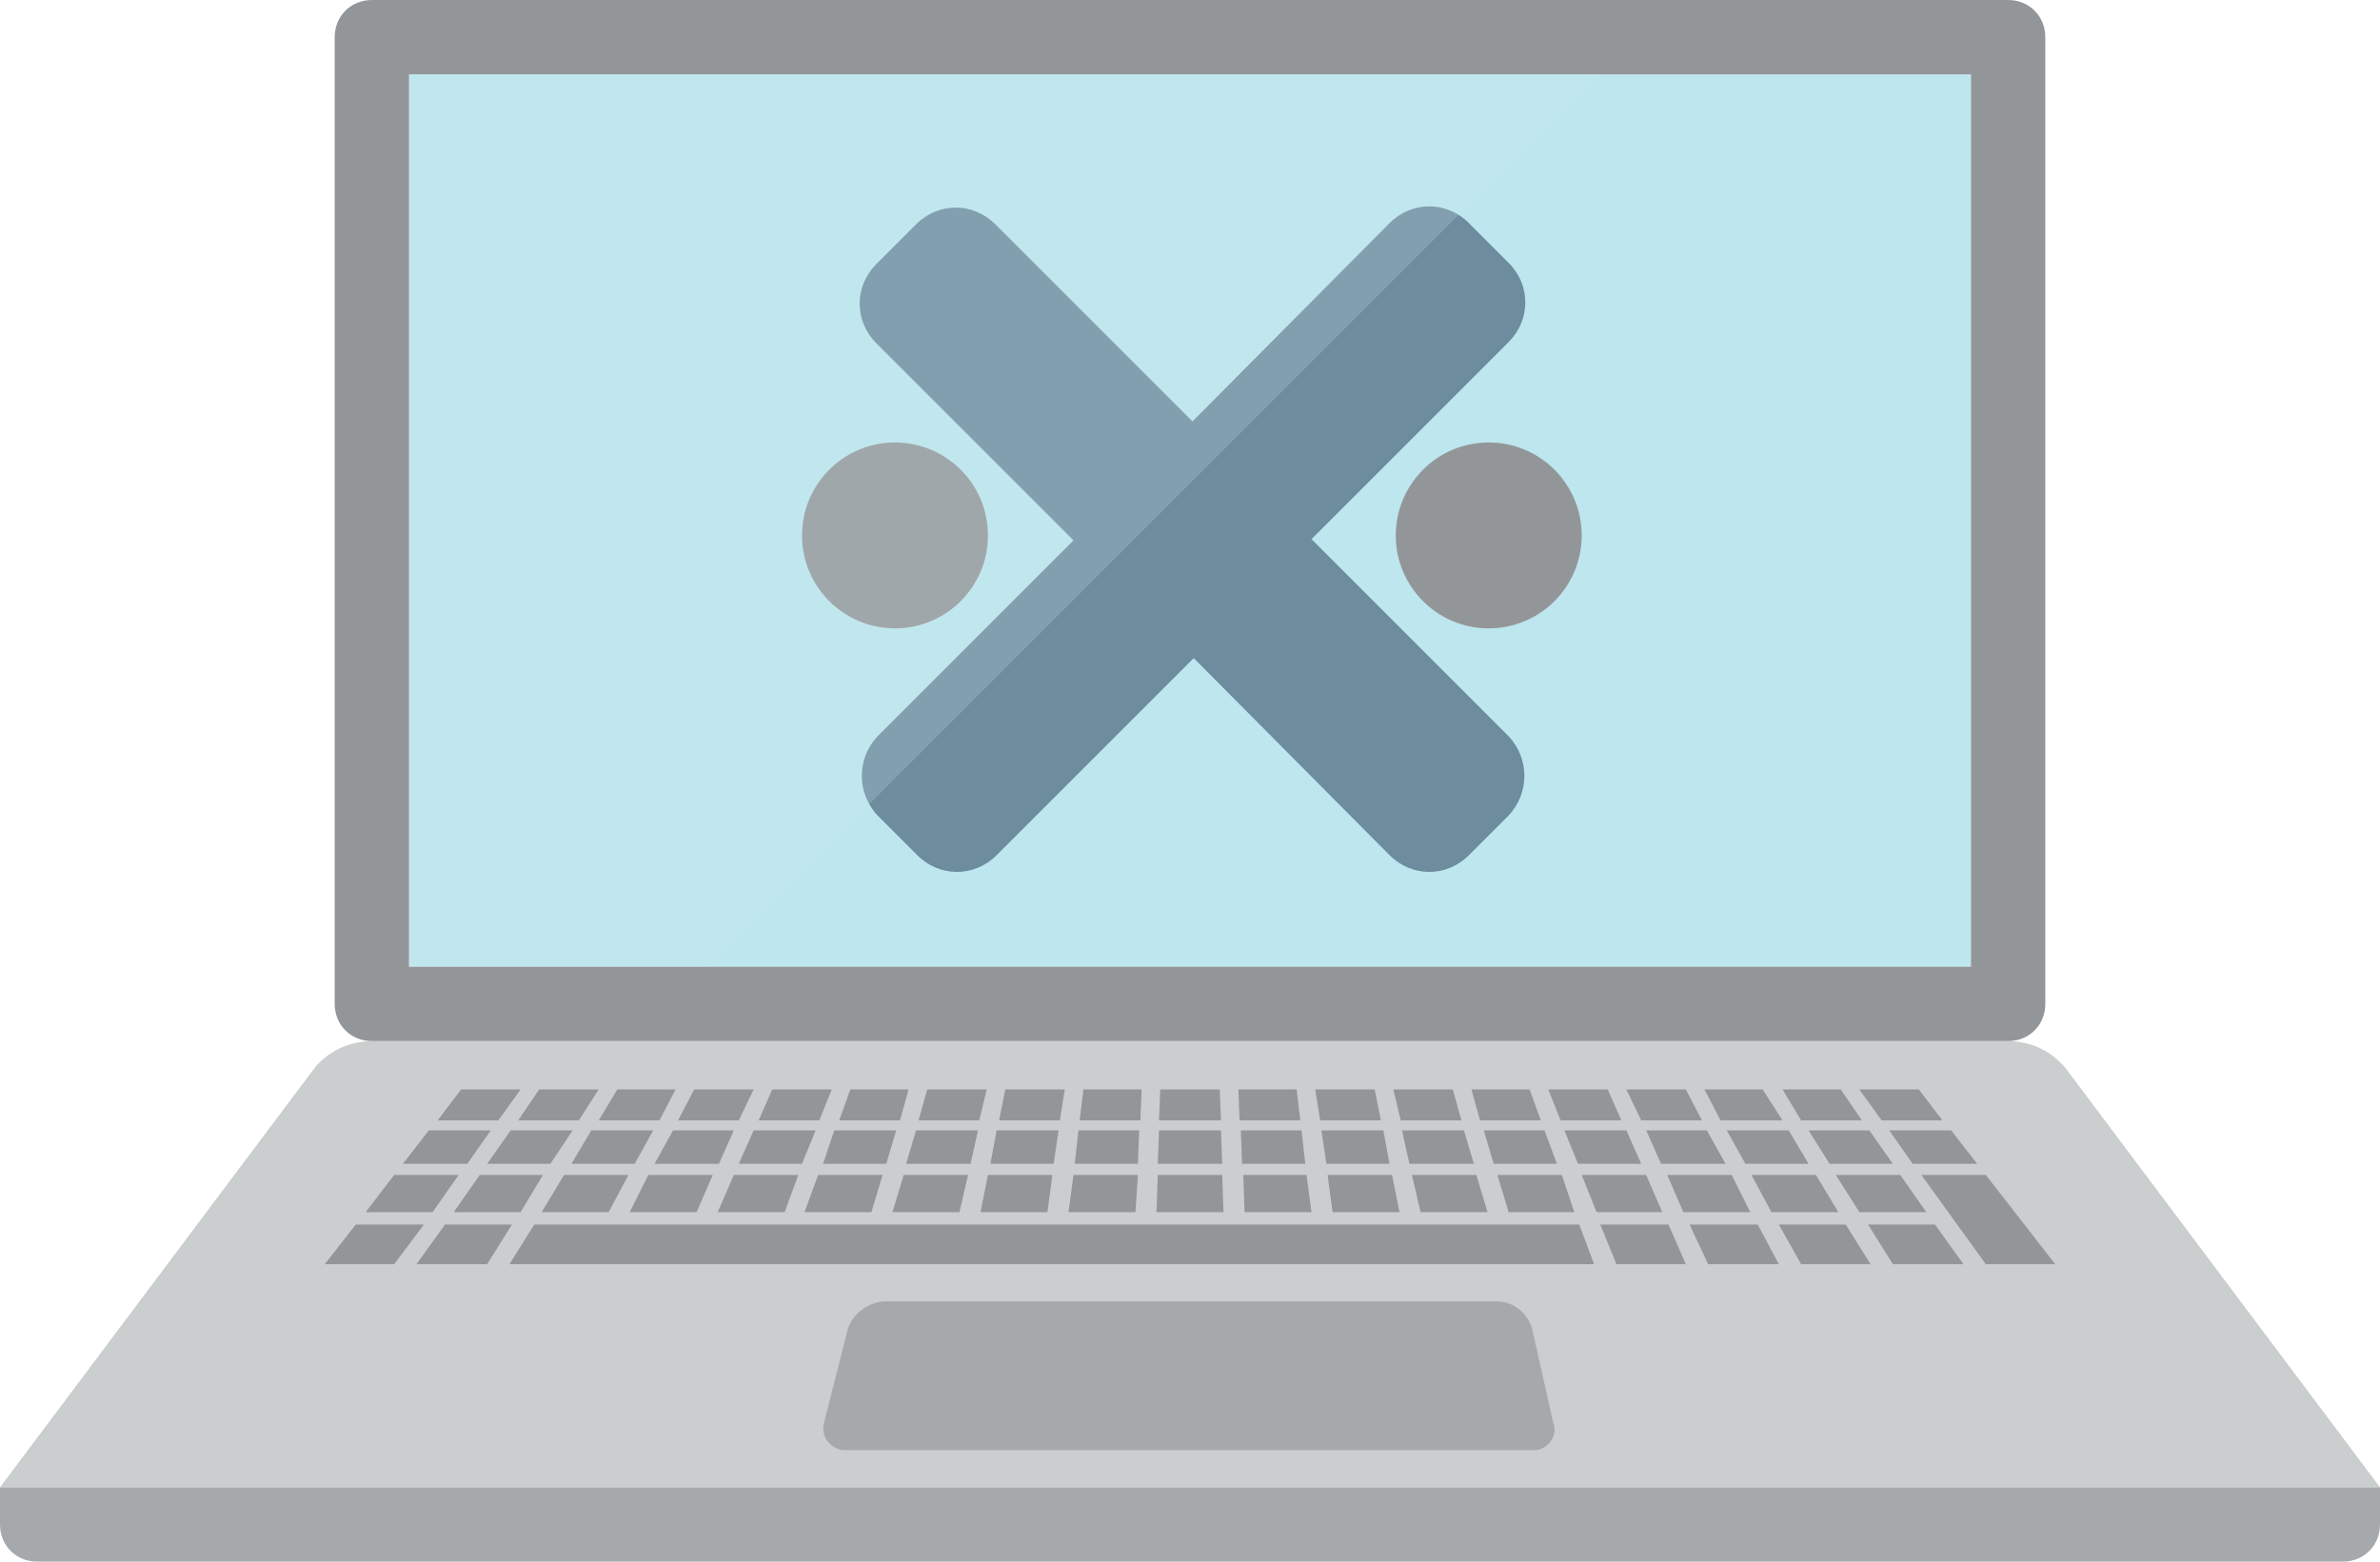 <?xml version="1.0" encoding="utf-8"?>
<!-- Generator: Adobe Illustrator 21.1.0, SVG Export Plug-In . SVG Version: 6.00 Build 0)  -->
<svg version="1.1" id="Icons" xmlns="http://www.w3.org/2000/svg" xmlns:xlink="http://www.w3.org/1999/xlink" x="0px" y="0px"
     viewBox="0 0 192 126" style="enable-background:new 0 0 192 126;" xml:space="preserve">
<defs>
    
    <clippath  id="clipmask">
        <rect  class="st1" height="72" id="clipp" width="126" x="40.5" y="46.5"></rect>
    </clippath>
</defs>
<rect id="bluebg" x="33" y="6" style="fill:#BDE6EE;" width="126" height="72"/>
<g id="laptop">
    <path style="fill:#CBCECE;" d="M162,84H30c-1.9,0-3.7,0.9-4.8,2.4L0,120h192l-25.2-33.6C165.7,84.9,163.9,84,162,84z"/>
    <path style="fill:#939699;" d="M162,0H30c-1.7,0-3,1.3-3,3v78c0,1.7,1.3,3,3,3h132c1.7,0,3-1.3,3-3V3C165,1.3,163.7,0,162,0z
         M159,78H33V6h126V78z"/>
    <path style="fill:#A6A9AB;" d="M0,120h192l0,0v3c0,1.7-1.3,3-3,3H3c-1.7,0-3-1.3-3-3V120L0,120z"/>
</g>
<path id="touchpad" style="fill:#A6A9AB;" d="M123.6,107.2c-0.4-1.3-1.5-2.2-2.9-2.2H71.3c-1.3,0.1-2.5,1-2.9,2.2l-1.9,7.5
    c-0.3,0.9,0.2,1.9,1.1,2.2c0.2,0.1,0.4,0.1,0.6,0.1h55.4c0.9,0.1,1.8-0.7,1.8-1.6c0-0.2,0-0.4-0.1-0.6L123.6,107.2z"/>
<g id="keyboard">
    <polygon style="fill:#939699;" points="40.2,90.4 35.3,90.4 37.2,87.9 42,87.9    "/>
    <polygon style="fill:#939699;" points="46.7,90.4 41.8,90.4 43.5,87.9 48.3,87.9  "/>
    <polygon style="fill:#939699;" points="53.2,90.4 48.3,90.4 49.8,87.9 54.5,87.9  "/>
    <polygon style="fill:#939699;" points="59.6,90.4 54.7,90.4 56,87.9 60.8,87.9    "/>
    <polygon style="fill:#939699;" points="66.1,90.4 61.2,90.4 62.3,87.9 67.1,87.9  "/>
    <polygon style="fill:#939699;" points="72.6,90.4 67.7,90.4 68.6,87.9 73.3,87.9  "/>
    <polygon style="fill:#939699;" points="79,90.4 74.1,90.4 74.8,87.9 79.6,87.9    "/>
    <polygon style="fill:#939699;" points="85.5,90.4 80.6,90.4 81.1,87.9 85.9,87.9  "/>
    <polygon style="fill:#939699;" points="92,90.4 87.1,90.4 87.4,87.9 92.1,87.9    "/>
    <polygon style="fill:#939699;" points="98.5,90.4 93.5,90.4 93.6,87.9 98.4,87.9  "/>
    <polygon style="fill:#939699;" points="104.9,90.4 100,90.4 99.9,87.9 104.6,87.9     "/>
    <polygon style="fill:#939699;" points="111.4,90.4 106.5,90.4 106.1,87.9 110.9,87.9  "/>
    <polygon style="fill:#939699;" points="117.9,90.4 113,90.4 112.4,87.9 117.2,87.9    "/>
    <polygon style="fill:#939699;" points="124.3,90.4 119.4,90.4 118.7,87.9 123.4,87.9  "/>
    <polygon style="fill:#939699;" points="130.8,90.4 125.9,90.4 124.9,87.9 129.7,87.9  "/>
    <polygon style="fill:#939699;" points="137.3,90.4 132.4,90.4 131.2,87.9 136,87.9    "/>
    <polygon style="fill:#939699;" points="143.8,90.4 138.8,90.4 137.5,87.9 142.2,87.9  "/>
    <polygon style="fill:#939699;" points="150.2,90.4 145.3,90.4 143.8,87.9 148.5,87.9  "/>
    <polygon style="fill:#939699;" points="156.7,90.4 151.8,90.4 150,87.9 154.8,87.9    "/>
    <polygon style="fill:#939699;" points="37.7,93.9 32.5,93.9 34.6,91.2 39.6,91.2  "/>
    <polygon style="fill:#939699;" points="44.4,93.9 39.3,93.9 41.2,91.2 46.2,91.2  "/>
    <polygon style="fill:#939699;" points="51.2,93.9 46.1,93.9 47.7,91.2 52.7,91.2  "/>
    <polygon style="fill:#939699;" points="58,93.9 52.8,93.9 54.3,91.2 59.2,91.2    "/>
    <polygon style="fill:#939699;" points="64.7,93.9 59.6,93.9 60.8,91.2 65.8,91.2  "/>
    <polygon style="fill:#939699;" points="71.5,93.9 66.4,93.9 67.3,91.2 72.3,91.2  "/>
    <polygon style="fill:#939699;" points="78.3,93.9 73.1,93.9 73.9,91.2 78.9,91.2  "/>
    <polygon style="fill:#939699;" points="85,93.9 79.9,93.9 80.4,91.2 85.4,91.2    "/>
    <polygon style="fill:#939699;" points="91.8,93.9 86.7,93.9 87,91.2 91.9,91.2    "/>
    <polygon style="fill:#939699;" points="98.6,93.9 93.4,93.9 93.5,91.2 98.5,91.2  "/>
    <polygon style="fill:#939699;" points="105.3,93.9 100.2,93.9 100.1,91.2 105,91.2    "/>
    <polygon style="fill:#939699;" points="112.1,93.9 107,93.9 106.6,91.2 111.6,91.2    "/>
    <polygon style="fill:#939699;" points="118.9,93.9 113.7,93.9 113.1,91.2 118.1,91.2  "/>
    <polygon style="fill:#939699;" points="125.6,93.9 120.5,93.9 119.7,91.2 124.6,91.2  "/>
    <polygon style="fill:#939699;" points="132.4,93.9 127.3,93.9 126.2,91.2 131.2,91.2  "/>
    <polygon style="fill:#939699;" points="139.2,93.9 134,93.9 132.8,91.2 137.7,91.2    "/>
    <polygon style="fill:#939699;" points="145.9,93.9 140.8,93.9 139.3,91.2 144.3,91.2  "/>
    <polygon style="fill:#939699;" points="152.7,93.9 147.6,93.9 145.9,91.2 150.8,91.2  "/>
    <polygon style="fill:#939699;" points="159.5,93.9 154.3,93.9 152.4,91.2 157.4,91.2  "/>
    <polygon style="fill:#939699;" points="34.9,97.8 29.5,97.8 31.8,94.8 37,94.8    "/>
    <polygon style="fill:#939699;" points="42,97.8 36.6,97.8 38.7,94.8 43.8,94.8    "/>
    <polygon style="fill:#939699;" points="49.1,97.8 43.7,97.8 45.5,94.8 50.7,94.8  "/>
    <polygon style="fill:#939699;" points="56.2,97.8 50.8,97.8 52.3,94.8 57.5,94.8  "/>
    <polygon style="fill:#939699;" points="63.3,97.8 57.9,97.8 59.2,94.8 64.4,94.8  "/>
    <polygon style="fill:#939699;" points="70.3,97.8 64.9,97.8 66,94.8 71.2,94.8    "/>
    <polygon style="fill:#939699;" points="77.4,97.8 72,97.8 72.9,94.8 78.1,94.8    "/>
    <polygon style="fill:#939699;" points="84.5,97.8 79.1,97.8 79.7,94.8 84.9,94.8  "/>
    <polygon style="fill:#939699;" points="91.6,97.8 86.2,97.8 86.6,94.8 91.8,94.8  "/>
    <polygon style="fill:#939699;" points="98.7,97.8 93.3,97.8 93.4,94.8 98.6,94.8  "/>
    <polygon style="fill:#939699;" points="105.8,97.8 100.4,97.8 100.3,94.8 105.4,94.8  "/>
    <polygon style="fill:#939699;" points="112.9,97.8 107.5,97.8 107.1,94.8 112.3,94.8  "/>
    <polygon style="fill:#939699;" points="120,97.8 114.6,97.8 113.9,94.8 119.1,94.8    "/>
    <polygon style="fill:#939699;" points="127,97.8 121.7,97.8 120.8,94.8 126,94.8  "/>
    <polygon style="fill:#939699;" points="134.1,97.8 128.8,97.8 127.6,94.8 132.8,94.8  "/>
    <polygon style="fill:#939699;" points="141.2,97.8 135.8,97.8 134.5,94.8 139.7,94.8  "/>
    <polygon style="fill:#939699;" points="148.3,97.8 142.9,97.8 141.3,94.8 146.5,94.8  "/>
    <polygon style="fill:#939699;" points="155.4,97.8 150,97.8 148.1,94.8 153.3,94.8    "/>
    <polygon style="fill:#939699;" points="165.8,102 160.2,102 155,94.8 160.2,94.8  "/>
    <polygon style="fill:#939699;" points="31.8,102 26.2,102 28.7,98.8 34.2,98.8    "/>
    <polygon style="fill:#939699;" points="39.3,102 33.6,102 35.9,98.8 41.3,98.8    "/>
    <polygon style="fill:#939699;" points="128.6,102 41.1,102 43.1,98.8 127.4,98.8  "/>
    <polygon style="fill:#939699;" points="136,102 130.4,102 129.1,98.8 134.6,98.8  "/>
    <polygon style="fill:#939699;" points="143.5,102 137.8,102 136.3,98.8 141.8,98.8    "/>
    <polygon style="fill:#939699;" points="150.9,102 145.3,102 143.5,98.8 148.9,98.8    "/>
    <polygon style="fill:#939699;" points="158.4,102 152.7,102 150.7,98.8 156.1,98.8    "/>
</g>
<g>
    <circle id="dot1" style="fill:#939699;" cx="72.2" cy="43.2" r="7.5"/>
    <circle id="dot2" style="fill:#939699;" cx="96.2" cy="43.2" r="7.5"/>
    <circle id="dot2_2_" style="fill:#939699;" cx="120.1" cy="43.2" r="7.5"/>
</g>
<path style="fill:#6D8C9E;" d="M105.8,43.5l15.9-15.9c1.8-1.8,1.8-4.6,0-6.4l-3.2-3.2c-1.8-1.8-4.6-1.8-6.4,0L96.2,34L80.3,18.1
    c-1.8-1.8-4.6-1.8-6.4,0l-3.2,3.2c-1.8,1.8-1.8,4.6,0,6.4l15.9,15.9L70.8,59.4c-1.7,1.8-1.7,4.6,0,6.4L74,69c1.8,1.8,4.6,1.8,6.4,0
    l15.9-15.9L112.1,69c1.8,1.8,4.6,1.8,6.4,0l3.2-3.2c1.7-1.8,1.7-4.6,0-6.4L105.8,43.5z"/>
<polygon id="glare" style="opacity:0.2;fill:#D3EEF4;enable-background:new    ;" points="33,6 33,78 57,78 129,6 "/>
</svg>

